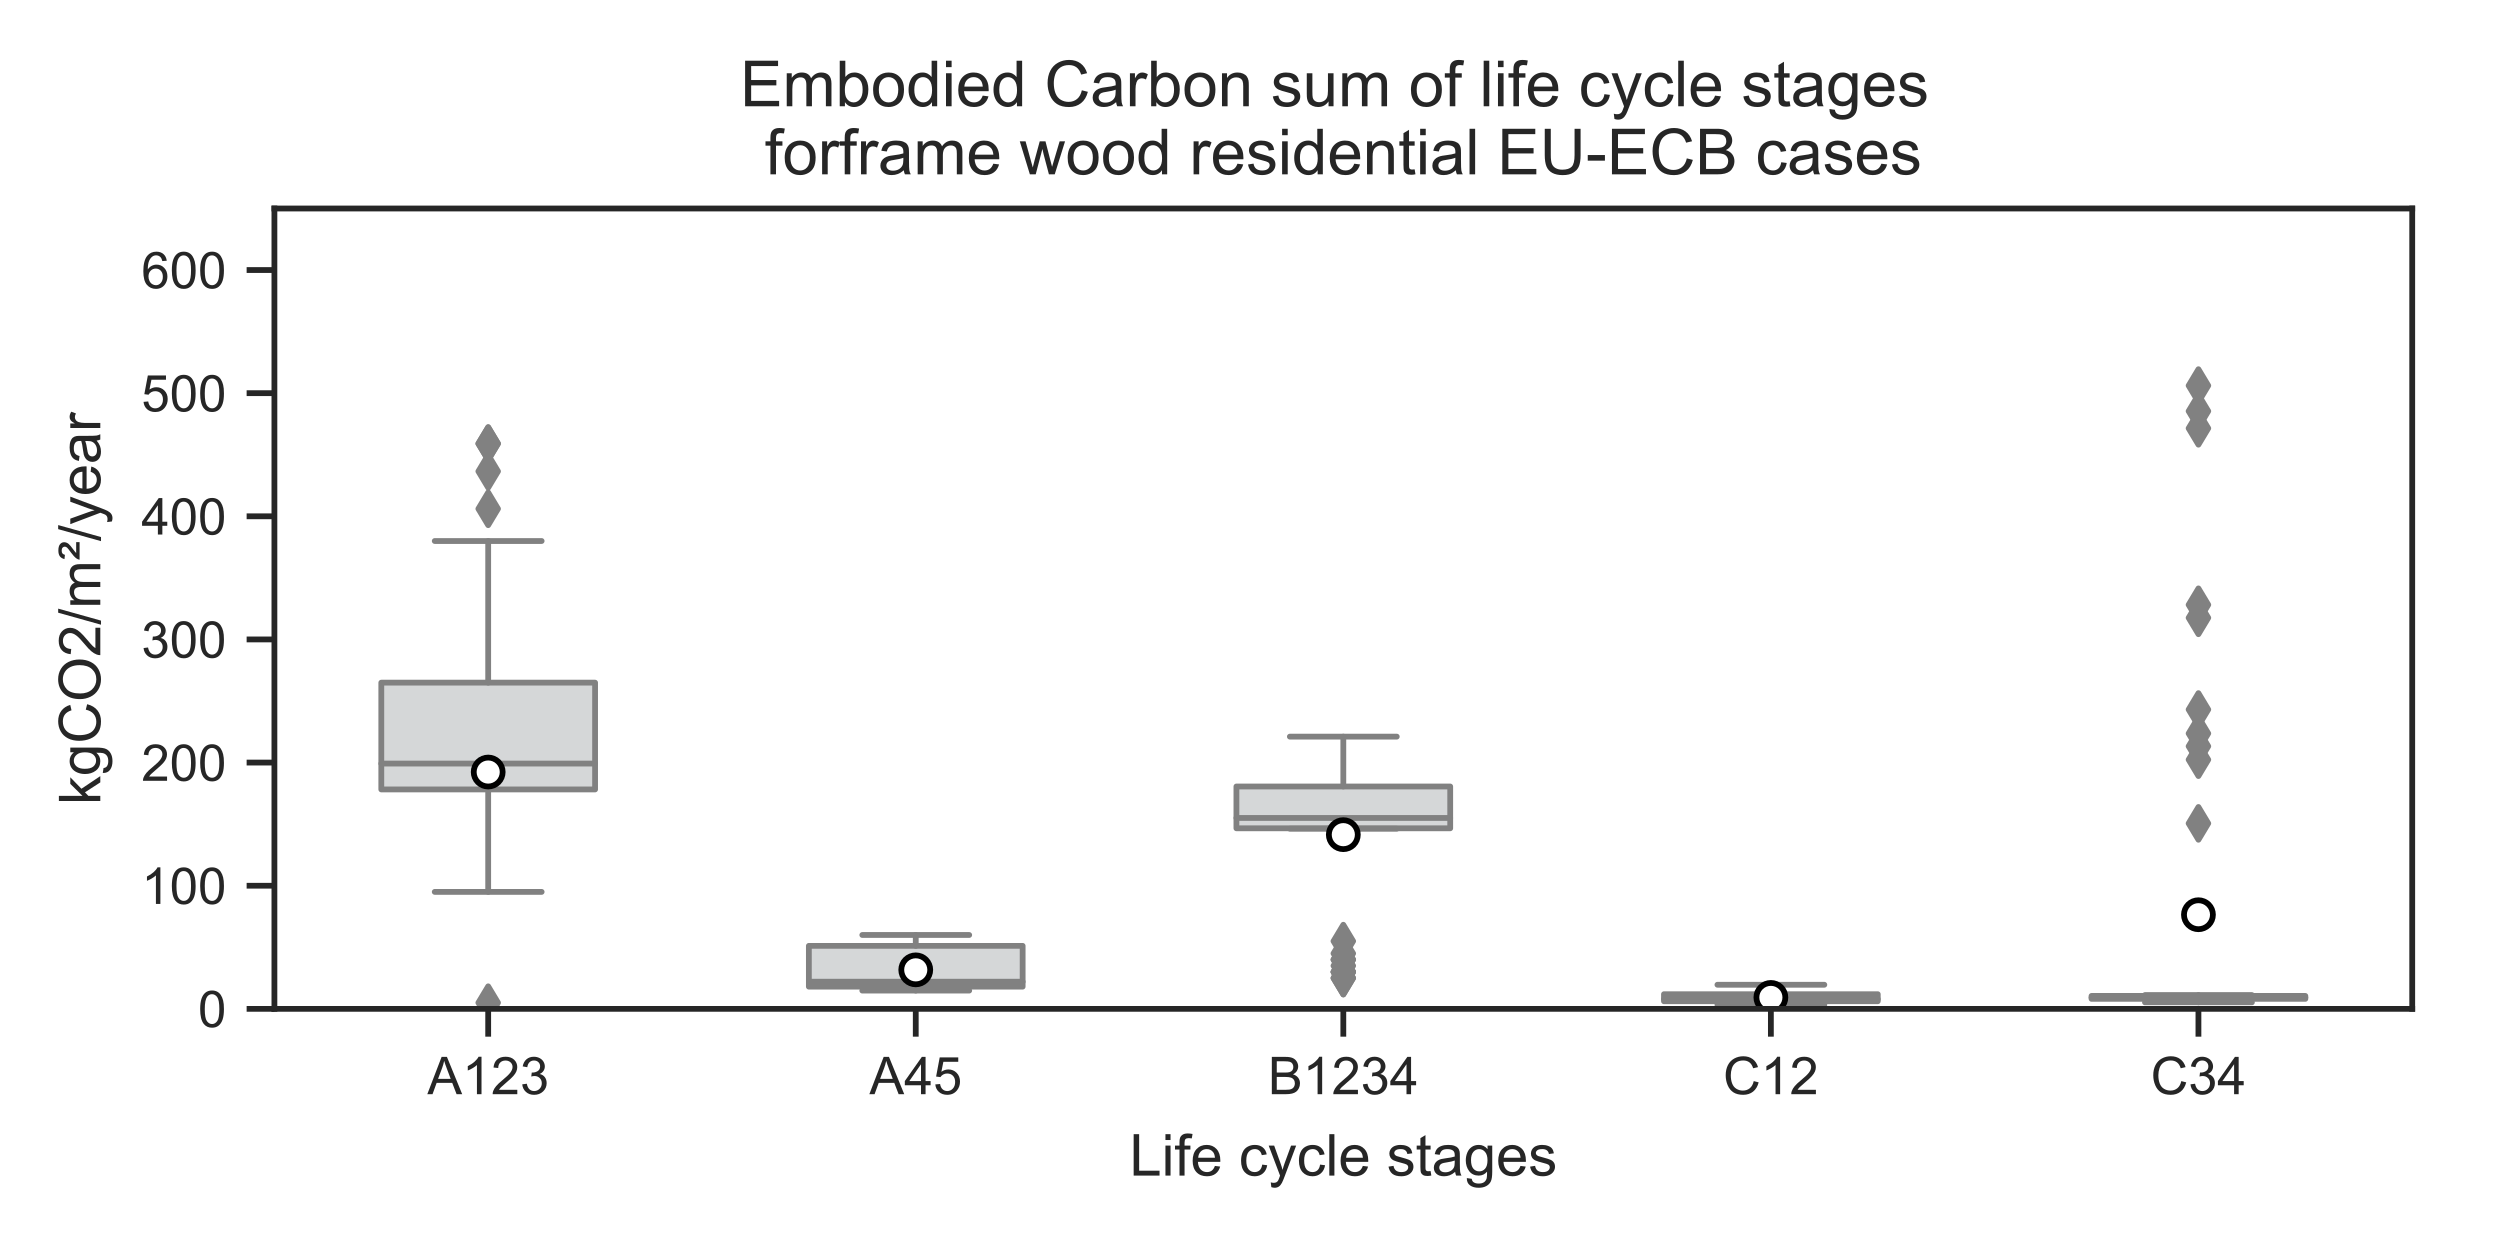<?xml version="1.0" encoding="utf-8" standalone="no"?>
<!DOCTYPE svg PUBLIC "-//W3C//DTD SVG 1.1//EN"
  "http://www.w3.org/Graphics/SVG/1.1/DTD/svg11.dtd">
<!-- Created with matplotlib (http://matplotlib.org/) -->
<svg height="216pt" version="1.1" viewBox="0 0 432 216" width="432pt" xmlns="http://www.w3.org/2000/svg" xmlns:xlink="http://www.w3.org/1999/xlink">
 <defs>
  <style type="text/css">
*{stroke-linecap:butt;stroke-linejoin:round;}
  </style>
 </defs>
 <g id="figure_1">
  <g id="patch_1">
   <path d="M 0 216 
L 432 216 
L 432 0 
L 0 0 
z
" style="fill:#ffffff;"/>
  </g>
  <g id="axes_1">
   <g id="patch_2">
    <path d="M 47.418 174.332 
L 416.832 174.332 
L 416.832 36.024 
L 47.418 36.024 
z
" style="fill:#ffffff;"/>
   </g>
   <g id="matplotlib.axis_1">
    <g id="xtick_1">
     <g id="line2d_1">
      <defs>
       <path d="M 0 0 
L 0 4.8 
" id="m446ff12212" style="stroke:#262626;"/>
      </defs>
      <g>
       <use style="fill:#262626;stroke:#262626;" x="84.359" xlink:href="#m446ff12212" y="174.332"/>
      </g>
     </g>
     <g id="text_1">
      <!-- A123 -->
      <defs>
       <path d="M -0.141 0 
L 27.344 71.578 
L 37.547 71.578 
L 66.844 0 
L 56.062 0 
L 47.703 21.688 
L 17.781 21.688 
L 9.906 0 
z
M 20.516 29.391 
L 44.781 29.391 
L 37.312 49.219 
Q 33.891 58.25 32.234 64.062 
Q 30.859 57.172 28.375 50.391 
z
" id="ArialMT-41"/>
       <path d="M 37.25 0 
L 28.469 0 
L 28.469 56 
Q 25.297 52.984 20.141 49.953 
Q 14.984 46.922 10.891 45.406 
L 10.891 53.906 
Q 18.266 57.375 23.781 62.297 
Q 29.297 67.234 31.594 71.875 
L 37.25 71.875 
z
" id="ArialMT-31"/>
       <path d="M 50.344 8.453 
L 50.344 0 
L 3.031 0 
Q 2.938 3.172 4.047 6.109 
Q 5.859 10.938 9.828 15.625 
Q 13.812 20.312 21.344 26.469 
Q 33.016 36.031 37.109 41.625 
Q 41.219 47.219 41.219 52.203 
Q 41.219 57.422 37.469 61 
Q 33.734 64.594 27.734 64.594 
Q 21.391 64.594 17.578 60.781 
Q 13.766 56.984 13.719 50.25 
L 4.688 51.172 
Q 5.609 61.281 11.656 66.578 
Q 17.719 71.875 27.938 71.875 
Q 38.234 71.875 44.234 66.156 
Q 50.25 60.453 50.25 52 
Q 50.25 47.703 48.484 43.547 
Q 46.734 39.406 42.656 34.812 
Q 38.578 30.219 29.109 22.219 
Q 21.188 15.578 18.938 13.203 
Q 16.703 10.844 15.234 8.453 
z
" id="ArialMT-32"/>
       <path d="M 4.203 18.891 
L 12.984 20.062 
Q 14.5 12.594 18.141 9.297 
Q 21.781 6 27 6 
Q 33.203 6 37.469 10.297 
Q 41.75 14.594 41.75 20.953 
Q 41.75 27 37.797 30.922 
Q 33.844 34.859 27.734 34.859 
Q 25.25 34.859 21.531 33.891 
L 22.516 41.609 
Q 23.391 41.5 23.922 41.5 
Q 29.547 41.5 34.031 44.422 
Q 38.531 47.359 38.531 53.469 
Q 38.531 58.297 35.25 61.469 
Q 31.984 64.656 26.812 64.656 
Q 21.688 64.656 18.266 61.422 
Q 14.844 58.203 13.875 51.766 
L 5.078 53.328 
Q 6.688 62.156 12.391 67.016 
Q 18.109 71.875 26.609 71.875 
Q 32.469 71.875 37.391 69.359 
Q 42.328 66.844 44.938 62.5 
Q 47.562 58.156 47.562 53.266 
Q 47.562 48.641 45.062 44.828 
Q 42.578 41.016 37.703 38.766 
Q 44.047 37.312 47.562 32.688 
Q 51.078 28.078 51.078 21.141 
Q 51.078 11.766 44.234 5.25 
Q 37.406 -1.266 26.953 -1.266 
Q 17.531 -1.266 11.297 4.344 
Q 5.078 9.969 4.203 18.891 
z
" id="ArialMT-33"/>
      </defs>
      <g style="fill:#262626;" transform="translate(73.85 189.074)scale(0.09 -0.09)">
       <use xlink:href="#ArialMT-41"/>
       <use x="66.699" xlink:href="#ArialMT-31"/>
       <use x="122.314" xlink:href="#ArialMT-32"/>
       <use x="177.93" xlink:href="#ArialMT-33"/>
      </g>
     </g>
    </g>
    <g id="xtick_2">
     <g id="line2d_2">
      <g>
       <use style="fill:#262626;stroke:#262626;" x="158.242" xlink:href="#m446ff12212" y="174.332"/>
      </g>
     </g>
     <g id="text_2">
      <!-- A45 -->
      <defs>
       <path d="M 32.328 0 
L 32.328 17.141 
L 1.266 17.141 
L 1.266 25.203 
L 33.938 71.578 
L 41.109 71.578 
L 41.109 25.203 
L 50.781 25.203 
L 50.781 17.141 
L 41.109 17.141 
L 41.109 0 
z
M 32.328 25.203 
L 32.328 57.469 
L 9.906 25.203 
z
" id="ArialMT-34"/>
       <path d="M 4.156 18.75 
L 13.375 19.531 
Q 14.406 12.797 18.141 9.391 
Q 21.875 6 27.156 6 
Q 33.5 6 37.891 10.781 
Q 42.281 15.578 42.281 23.484 
Q 42.281 31 38.062 35.344 
Q 33.844 39.703 27 39.703 
Q 22.75 39.703 19.328 37.766 
Q 15.922 35.844 13.969 32.766 
L 5.719 33.844 
L 12.641 70.609 
L 48.25 70.609 
L 48.25 62.203 
L 19.672 62.203 
L 15.828 42.969 
Q 22.266 47.469 29.344 47.469 
Q 38.719 47.469 45.156 40.969 
Q 51.609 34.469 51.609 24.266 
Q 51.609 14.547 45.953 7.469 
Q 39.062 -1.219 27.156 -1.219 
Q 17.391 -1.219 11.203 4.25 
Q 5.031 9.719 4.156 18.75 
z
" id="ArialMT-35"/>
      </defs>
      <g style="fill:#262626;" transform="translate(150.236 189.074)scale(0.09 -0.09)">
       <use xlink:href="#ArialMT-41"/>
       <use x="66.699" xlink:href="#ArialMT-34"/>
       <use x="122.314" xlink:href="#ArialMT-35"/>
      </g>
     </g>
    </g>
    <g id="xtick_3">
     <g id="line2d_3">
      <g>
       <use style="fill:#262626;stroke:#262626;" x="232.125" xlink:href="#m446ff12212" y="174.332"/>
      </g>
     </g>
     <g id="text_3">
      <!-- B1234 -->
      <defs>
       <path d="M 7.328 0 
L 7.328 71.578 
L 34.188 71.578 
Q 42.391 71.578 47.344 69.406 
Q 52.297 67.234 55.094 62.719 
Q 57.906 58.203 57.906 53.266 
Q 57.906 48.688 55.422 44.625 
Q 52.938 40.578 47.906 38.094 
Q 54.391 36.188 57.875 31.594 
Q 61.375 27 61.375 20.75 
Q 61.375 15.719 59.25 11.391 
Q 57.125 7.078 54 4.734 
Q 50.875 2.391 46.156 1.188 
Q 41.453 0 34.625 0 
z
M 16.797 41.5 
L 32.281 41.5 
Q 38.578 41.5 41.312 42.328 
Q 44.922 43.406 46.75 45.891 
Q 48.578 48.391 48.578 52.156 
Q 48.578 55.719 46.875 58.422 
Q 45.172 61.141 41.984 62.141 
Q 38.812 63.141 31.109 63.141 
L 16.797 63.141 
z
M 16.797 8.453 
L 34.625 8.453 
Q 39.203 8.453 41.062 8.797 
Q 44.344 9.375 46.531 10.734 
Q 48.734 12.109 50.141 14.719 
Q 51.562 17.328 51.562 20.75 
Q 51.562 24.75 49.516 27.703 
Q 47.469 30.672 43.828 31.859 
Q 40.188 33.062 33.344 33.062 
L 16.797 33.062 
z
" id="ArialMT-42"/>
      </defs>
      <g style="fill:#262626;" transform="translate(219.114 189.074)scale(0.09 -0.09)">
       <use xlink:href="#ArialMT-42"/>
       <use x="66.699" xlink:href="#ArialMT-31"/>
       <use x="122.314" xlink:href="#ArialMT-32"/>
       <use x="177.93" xlink:href="#ArialMT-33"/>
       <use x="233.545" xlink:href="#ArialMT-34"/>
      </g>
     </g>
    </g>
    <g id="xtick_4">
     <g id="line2d_4">
      <g>
       <use style="fill:#262626;stroke:#262626;" x="306.008" xlink:href="#m446ff12212" y="174.332"/>
      </g>
     </g>
     <g id="text_4">
      <!-- C12 -->
      <defs>
       <path d="M 58.797 25.094 
L 68.266 22.703 
Q 65.281 11.031 57.547 4.906 
Q 49.812 -1.219 38.625 -1.219 
Q 27.047 -1.219 19.797 3.484 
Q 12.547 8.203 8.766 17.141 
Q 4.984 26.078 4.984 36.328 
Q 4.984 47.516 9.25 55.828 
Q 13.531 64.156 21.406 68.469 
Q 29.297 72.797 38.766 72.797 
Q 49.516 72.797 56.828 67.328 
Q 64.156 61.859 67.047 51.953 
L 57.719 49.75 
Q 55.219 57.562 50.484 61.125 
Q 45.75 64.703 38.578 64.703 
Q 30.328 64.703 24.781 60.734 
Q 19.234 56.781 16.984 50.109 
Q 14.75 43.453 14.75 36.375 
Q 14.75 27.25 17.406 20.438 
Q 20.062 13.625 25.672 10.25 
Q 31.297 6.891 37.844 6.891 
Q 45.797 6.891 51.312 11.469 
Q 56.844 16.062 58.797 25.094 
z
" id="ArialMT-43"/>
      </defs>
      <g style="fill:#262626;" transform="translate(297.753 189.074)scale(0.09 -0.09)">
       <use xlink:href="#ArialMT-43"/>
       <use x="72.217" xlink:href="#ArialMT-31"/>
       <use x="127.832" xlink:href="#ArialMT-32"/>
      </g>
     </g>
    </g>
    <g id="xtick_5">
     <g id="line2d_5">
      <g>
       <use style="fill:#262626;stroke:#262626;" x="379.891" xlink:href="#m446ff12212" y="174.332"/>
      </g>
     </g>
     <g id="text_5">
      <!-- C34 -->
      <g style="fill:#262626;" transform="translate(371.636 189.074)scale(0.09 -0.09)">
       <use xlink:href="#ArialMT-43"/>
       <use x="72.217" xlink:href="#ArialMT-33"/>
       <use x="127.832" xlink:href="#ArialMT-34"/>
      </g>
     </g>
    </g>
    <g id="text_6">
     <!-- Life cycle stages -->
     <defs>
      <path d="M 7.328 0 
L 7.328 71.578 
L 16.797 71.578 
L 16.797 8.453 
L 52.047 8.453 
L 52.047 0 
z
" id="ArialMT-4c"/>
      <path d="M 6.641 61.469 
L 6.641 71.578 
L 15.438 71.578 
L 15.438 61.469 
z
M 6.641 0 
L 6.641 51.859 
L 15.438 51.859 
L 15.438 0 
z
" id="ArialMT-69"/>
      <path d="M 8.688 0 
L 8.688 45.016 
L 0.922 45.016 
L 0.922 51.859 
L 8.688 51.859 
L 8.688 57.375 
Q 8.688 62.594 9.625 65.141 
Q 10.891 68.562 14.078 70.672 
Q 17.281 72.797 23.047 72.797 
Q 26.766 72.797 31.25 71.922 
L 29.938 64.266 
Q 27.203 64.75 24.75 64.75 
Q 20.75 64.75 19.094 63.031 
Q 17.438 61.328 17.438 56.641 
L 17.438 51.859 
L 27.547 51.859 
L 27.547 45.016 
L 17.438 45.016 
L 17.438 0 
z
" id="ArialMT-66"/>
      <path d="M 42.094 16.703 
L 51.172 15.578 
Q 49.031 7.625 43.219 3.219 
Q 37.406 -1.172 28.375 -1.172 
Q 17 -1.172 10.328 5.828 
Q 3.656 12.844 3.656 25.484 
Q 3.656 38.578 10.391 45.797 
Q 17.141 53.031 27.875 53.031 
Q 38.281 53.031 44.875 45.953 
Q 51.469 38.875 51.469 26.031 
Q 51.469 25.25 51.422 23.688 
L 12.75 23.688 
Q 13.234 15.141 17.578 10.594 
Q 21.922 6.062 28.422 6.062 
Q 33.25 6.062 36.672 8.594 
Q 40.094 11.141 42.094 16.703 
z
M 13.234 30.906 
L 42.188 30.906 
Q 41.609 37.453 38.875 40.719 
Q 34.672 45.797 27.984 45.797 
Q 21.922 45.797 17.797 41.75 
Q 13.672 37.703 13.234 30.906 
z
" id="ArialMT-65"/>
      <path id="ArialMT-20"/>
      <path d="M 40.438 19 
L 49.078 17.875 
Q 47.656 8.938 41.812 3.875 
Q 35.984 -1.172 27.484 -1.172 
Q 16.844 -1.172 10.375 5.781 
Q 3.906 12.75 3.906 25.734 
Q 3.906 34.125 6.688 40.422 
Q 9.469 46.734 15.156 49.875 
Q 20.844 53.031 27.547 53.031 
Q 35.984 53.031 41.359 48.75 
Q 46.734 44.484 48.25 36.625 
L 39.703 35.297 
Q 38.484 40.531 35.375 43.156 
Q 32.281 45.797 27.875 45.797 
Q 21.234 45.797 17.078 41.031 
Q 12.938 36.281 12.938 25.984 
Q 12.938 15.531 16.938 10.797 
Q 20.953 6.062 27.391 6.062 
Q 32.562 6.062 36.031 9.234 
Q 39.5 12.406 40.438 19 
z
" id="ArialMT-63"/>
      <path d="M 6.203 -19.969 
L 5.219 -11.719 
Q 8.109 -12.5 10.25 -12.5 
Q 13.188 -12.5 14.938 -11.516 
Q 16.703 -10.547 17.828 -8.797 
Q 18.656 -7.469 20.516 -2.25 
Q 20.75 -1.516 21.297 -0.094 
L 1.609 51.859 
L 11.078 51.859 
L 21.875 21.828 
Q 23.969 16.109 25.641 9.812 
Q 27.156 15.875 29.25 21.625 
L 40.328 51.859 
L 49.125 51.859 
L 29.391 -0.875 
Q 26.219 -9.422 24.469 -12.641 
Q 22.125 -17 19.094 -19.016 
Q 16.062 -21.047 11.859 -21.047 
Q 9.328 -21.047 6.203 -19.969 
z
" id="ArialMT-79"/>
      <path d="M 6.391 0 
L 6.391 71.578 
L 15.188 71.578 
L 15.188 0 
z
" id="ArialMT-6c"/>
      <path d="M 3.078 15.484 
L 11.766 16.844 
Q 12.5 11.625 15.844 8.844 
Q 19.188 6.062 25.203 6.062 
Q 31.25 6.062 34.172 8.516 
Q 37.109 10.984 37.109 14.312 
Q 37.109 17.281 34.516 19 
Q 32.719 20.172 25.531 21.969 
Q 15.875 24.422 12.141 26.203 
Q 8.406 27.984 6.469 31.125 
Q 4.547 34.281 4.547 38.094 
Q 4.547 41.547 6.125 44.5 
Q 7.719 47.469 10.453 49.422 
Q 12.5 50.922 16.031 51.969 
Q 19.578 53.031 23.641 53.031 
Q 29.734 53.031 34.344 51.266 
Q 38.969 49.516 41.156 46.5 
Q 43.359 43.5 44.188 38.484 
L 35.594 37.312 
Q 35.016 41.312 32.203 43.547 
Q 29.391 45.797 24.266 45.797 
Q 18.219 45.797 15.625 43.797 
Q 13.031 41.797 13.031 39.109 
Q 13.031 37.406 14.109 36.031 
Q 15.188 34.625 17.484 33.688 
Q 18.797 33.203 25.25 31.453 
Q 34.578 28.953 38.25 27.359 
Q 41.938 25.781 44.031 22.75 
Q 46.141 19.734 46.141 15.234 
Q 46.141 10.844 43.578 6.953 
Q 41.016 3.078 36.172 0.953 
Q 31.344 -1.172 25.25 -1.172 
Q 15.141 -1.172 9.844 3.031 
Q 4.547 7.234 3.078 15.484 
z
" id="ArialMT-73"/>
      <path d="M 25.781 7.859 
L 27.047 0.094 
Q 23.344 -0.688 20.406 -0.688 
Q 15.625 -0.688 12.984 0.828 
Q 10.359 2.344 9.281 4.812 
Q 8.203 7.281 8.203 15.188 
L 8.203 45.016 
L 1.766 45.016 
L 1.766 51.859 
L 8.203 51.859 
L 8.203 64.703 
L 16.938 69.969 
L 16.938 51.859 
L 25.781 51.859 
L 25.781 45.016 
L 16.938 45.016 
L 16.938 14.703 
Q 16.938 10.938 17.406 9.859 
Q 17.875 8.797 18.922 8.156 
Q 19.969 7.516 21.922 7.516 
Q 23.391 7.516 25.781 7.859 
z
" id="ArialMT-74"/>
      <path d="M 40.438 6.391 
Q 35.547 2.25 31.031 0.531 
Q 26.516 -1.172 21.344 -1.172 
Q 12.797 -1.172 8.203 3 
Q 3.609 7.172 3.609 13.672 
Q 3.609 17.484 5.344 20.625 
Q 7.078 23.781 9.891 25.688 
Q 12.703 27.594 16.219 28.562 
Q 18.797 29.25 24.031 29.891 
Q 34.672 31.156 39.703 32.906 
Q 39.75 34.719 39.75 35.203 
Q 39.75 40.578 37.25 42.781 
Q 33.891 45.75 27.25 45.75 
Q 21.047 45.75 18.094 43.578 
Q 15.141 41.406 13.719 35.891 
L 5.125 37.062 
Q 6.297 42.578 8.984 45.969 
Q 11.672 49.359 16.75 51.188 
Q 21.828 53.031 28.516 53.031 
Q 35.156 53.031 39.297 51.469 
Q 43.453 49.906 45.406 47.531 
Q 47.359 45.172 48.141 41.547 
Q 48.578 39.312 48.578 33.453 
L 48.578 21.734 
Q 48.578 9.469 49.141 6.219 
Q 49.703 2.984 51.375 0 
L 42.188 0 
Q 40.828 2.734 40.438 6.391 
z
M 39.703 26.031 
Q 34.906 24.078 25.344 22.703 
Q 19.922 21.922 17.672 20.938 
Q 15.438 19.969 14.203 18.094 
Q 12.984 16.219 12.984 13.922 
Q 12.984 10.406 15.641 8.062 
Q 18.312 5.719 23.438 5.719 
Q 28.516 5.719 32.469 7.938 
Q 36.422 10.156 38.281 14.016 
Q 39.703 17 39.703 22.797 
z
" id="ArialMT-61"/>
      <path d="M 4.984 -4.297 
L 13.531 -5.562 
Q 14.062 -9.516 16.5 -11.328 
Q 19.781 -13.766 25.438 -13.766 
Q 31.547 -13.766 34.859 -11.328 
Q 38.188 -8.891 39.359 -4.5 
Q 40.047 -1.812 39.984 6.781 
Q 34.234 0 25.641 0 
Q 14.938 0 9.078 7.719 
Q 3.219 15.438 3.219 26.219 
Q 3.219 33.641 5.906 39.906 
Q 8.594 46.188 13.688 49.609 
Q 18.797 53.031 25.688 53.031 
Q 34.859 53.031 40.828 45.609 
L 40.828 51.859 
L 48.922 51.859 
L 48.922 7.031 
Q 48.922 -5.078 46.453 -10.125 
Q 44 -15.188 38.641 -18.109 
Q 33.297 -21.047 25.484 -21.047 
Q 16.219 -21.047 10.5 -16.875 
Q 4.781 -12.703 4.984 -4.297 
z
M 12.25 26.859 
Q 12.25 16.656 16.297 11.969 
Q 20.359 7.281 26.469 7.281 
Q 32.516 7.281 36.609 11.938 
Q 40.719 16.609 40.719 26.562 
Q 40.719 36.078 36.5 40.906 
Q 32.281 45.75 26.312 45.75 
Q 20.453 45.75 16.344 40.984 
Q 12.25 36.234 12.25 26.859 
z
" id="ArialMT-67"/>
     </defs>
     <g style="fill:#262626;" transform="translate(195.164 203.142)scale(0.1 -0.1)">
      <use xlink:href="#ArialMT-4c"/>
      <use x="55.615" xlink:href="#ArialMT-69"/>
      <use x="77.832" xlink:href="#ArialMT-66"/>
      <use x="105.615" xlink:href="#ArialMT-65"/>
      <use x="161.23" xlink:href="#ArialMT-20"/>
      <use x="189.014" xlink:href="#ArialMT-63"/>
      <use x="239.014" xlink:href="#ArialMT-79"/>
      <use x="289.014" xlink:href="#ArialMT-63"/>
      <use x="339.014" xlink:href="#ArialMT-6c"/>
      <use x="361.23" xlink:href="#ArialMT-65"/>
      <use x="416.846" xlink:href="#ArialMT-20"/>
      <use x="444.629" xlink:href="#ArialMT-73"/>
      <use x="494.629" xlink:href="#ArialMT-74"/>
      <use x="522.412" xlink:href="#ArialMT-61"/>
      <use x="578.027" xlink:href="#ArialMT-67"/>
      <use x="633.643" xlink:href="#ArialMT-65"/>
      <use x="689.258" xlink:href="#ArialMT-73"/>
     </g>
    </g>
   </g>
   <g id="matplotlib.axis_2">
    <g id="ytick_1">
     <g id="line2d_6">
      <defs>
       <path d="M 0 0 
L -4.8 0 
" id="m7724e2f5eb" style="stroke:#262626;"/>
      </defs>
      <g>
       <use style="fill:#262626;stroke:#262626;" x="47.418" xlink:href="#m7724e2f5eb" y="174.332"/>
      </g>
     </g>
     <g id="text_7">
      <!-- 0 -->
      <defs>
       <path d="M 4.156 35.297 
Q 4.156 48 6.766 55.734 
Q 9.375 63.484 14.516 67.672 
Q 19.672 71.875 27.484 71.875 
Q 33.25 71.875 37.594 69.547 
Q 41.938 67.234 44.766 62.859 
Q 47.609 58.5 49.219 52.219 
Q 50.828 45.953 50.828 35.297 
Q 50.828 22.703 48.234 14.969 
Q 45.656 7.234 40.5 3 
Q 35.359 -1.219 27.484 -1.219 
Q 17.141 -1.219 11.234 6.203 
Q 4.156 15.141 4.156 35.297 
z
M 13.188 35.297 
Q 13.188 17.672 17.312 11.828 
Q 21.438 6 27.484 6 
Q 33.547 6 37.672 11.859 
Q 41.797 17.719 41.797 35.297 
Q 41.797 52.984 37.672 58.781 
Q 33.547 64.594 27.391 64.594 
Q 21.344 64.594 17.719 59.469 
Q 13.188 52.938 13.188 35.297 
z
" id="ArialMT-30"/>
      </defs>
      <g style="fill:#262626;" transform="translate(34.224 177.481)scale(0.088 -0.088)">
       <use xlink:href="#ArialMT-30"/>
      </g>
     </g>
    </g>
    <g id="ytick_2">
     <g id="line2d_7">
      <g>
       <use style="fill:#262626;stroke:#262626;" x="47.418" xlink:href="#m7724e2f5eb" y="153.054"/>
      </g>
     </g>
     <g id="text_8">
      <!-- 100 -->
      <g style="fill:#262626;" transform="translate(24.437 156.203)scale(0.088 -0.088)">
       <use xlink:href="#ArialMT-31"/>
       <use x="55.615" xlink:href="#ArialMT-30"/>
       <use x="111.23" xlink:href="#ArialMT-30"/>
      </g>
     </g>
    </g>
    <g id="ytick_3">
     <g id="line2d_8">
      <g>
       <use style="fill:#262626;stroke:#262626;" x="47.418" xlink:href="#m7724e2f5eb" y="131.776"/>
      </g>
     </g>
     <g id="text_9">
      <!-- 200 -->
      <g style="fill:#262626;" transform="translate(24.437 134.925)scale(0.088 -0.088)">
       <use xlink:href="#ArialMT-32"/>
       <use x="55.615" xlink:href="#ArialMT-30"/>
       <use x="111.23" xlink:href="#ArialMT-30"/>
      </g>
     </g>
    </g>
    <g id="ytick_4">
     <g id="line2d_9">
      <g>
       <use style="fill:#262626;stroke:#262626;" x="47.418" xlink:href="#m7724e2f5eb" y="110.498"/>
      </g>
     </g>
     <g id="text_10">
      <!-- 300 -->
      <g style="fill:#262626;" transform="translate(24.437 113.647)scale(0.088 -0.088)">
       <use xlink:href="#ArialMT-33"/>
       <use x="55.615" xlink:href="#ArialMT-30"/>
       <use x="111.23" xlink:href="#ArialMT-30"/>
      </g>
     </g>
    </g>
    <g id="ytick_5">
     <g id="line2d_10">
      <g>
       <use style="fill:#262626;stroke:#262626;" x="47.418" xlink:href="#m7724e2f5eb" y="89.22"/>
      </g>
     </g>
     <g id="text_11">
      <!-- 400 -->
      <g style="fill:#262626;" transform="translate(24.437 92.369)scale(0.088 -0.088)">
       <use xlink:href="#ArialMT-34"/>
       <use x="55.615" xlink:href="#ArialMT-30"/>
       <use x="111.23" xlink:href="#ArialMT-30"/>
      </g>
     </g>
    </g>
    <g id="ytick_6">
     <g id="line2d_11">
      <g>
       <use style="fill:#262626;stroke:#262626;" x="47.418" xlink:href="#m7724e2f5eb" y="67.941"/>
      </g>
     </g>
     <g id="text_12">
      <!-- 500 -->
      <g style="fill:#262626;" transform="translate(24.437 71.091)scale(0.088 -0.088)">
       <use xlink:href="#ArialMT-35"/>
       <use x="55.615" xlink:href="#ArialMT-30"/>
       <use x="111.23" xlink:href="#ArialMT-30"/>
      </g>
     </g>
    </g>
    <g id="ytick_7">
     <g id="line2d_12">
      <g>
       <use style="fill:#262626;stroke:#262626;" x="47.418" xlink:href="#m7724e2f5eb" y="46.663"/>
      </g>
     </g>
     <g id="text_13">
      <!-- 600 -->
      <defs>
       <path d="M 49.75 54.047 
L 41.016 53.375 
Q 39.844 58.547 37.703 60.891 
Q 34.125 64.656 28.906 64.656 
Q 24.703 64.656 21.531 62.312 
Q 17.391 59.281 14.984 53.469 
Q 12.594 47.656 12.5 36.922 
Q 15.672 41.75 20.266 44.094 
Q 24.859 46.438 29.891 46.438 
Q 38.672 46.438 44.844 39.969 
Q 51.031 33.5 51.031 23.25 
Q 51.031 16.5 48.125 10.719 
Q 45.219 4.938 40.141 1.859 
Q 35.062 -1.219 28.609 -1.219 
Q 17.625 -1.219 10.688 6.859 
Q 3.766 14.938 3.766 33.5 
Q 3.766 54.25 11.422 63.672 
Q 18.109 71.875 29.438 71.875 
Q 37.891 71.875 43.281 67.141 
Q 48.688 62.406 49.75 54.047 
z
M 13.875 23.188 
Q 13.875 18.656 15.797 14.5 
Q 17.719 10.359 21.188 8.172 
Q 24.656 6 28.469 6 
Q 34.031 6 38.031 10.484 
Q 42.047 14.984 42.047 22.703 
Q 42.047 30.125 38.078 34.391 
Q 34.125 38.672 28.125 38.672 
Q 22.172 38.672 18.016 34.391 
Q 13.875 30.125 13.875 23.188 
z
" id="ArialMT-36"/>
      </defs>
      <g style="fill:#262626;" transform="translate(24.437 49.813)scale(0.088 -0.088)">
       <use xlink:href="#ArialMT-36"/>
       <use x="55.615" xlink:href="#ArialMT-30"/>
       <use x="111.23" xlink:href="#ArialMT-30"/>
      </g>
     </g>
    </g>
    <g id="text_14">
     <!-- kgCO2/m²/year -->
     <defs>
      <path d="M 6.641 0 
L 6.641 71.578 
L 15.438 71.578 
L 15.438 30.766 
L 36.234 51.859 
L 47.609 51.859 
L 27.781 32.625 
L 49.609 0 
L 38.766 0 
L 21.625 26.516 
L 15.438 20.562 
L 15.438 0 
z
" id="ArialMT-6b"/>
      <path d="M 4.828 34.859 
Q 4.828 52.688 14.391 62.766 
Q 23.969 72.859 39.109 72.859 
Q 49.031 72.859 56.984 68.109 
Q 64.938 63.375 69.109 54.906 
Q 73.297 46.438 73.297 35.688 
Q 73.297 24.812 68.891 16.219 
Q 64.5 7.625 56.438 3.203 
Q 48.391 -1.219 39.062 -1.219 
Q 28.953 -1.219 20.984 3.656 
Q 13.031 8.547 8.922 16.984 
Q 4.828 25.438 4.828 34.859 
z
M 14.594 34.719 
Q 14.594 21.781 21.547 14.328 
Q 28.516 6.891 39.016 6.891 
Q 49.703 6.891 56.609 14.406 
Q 63.531 21.922 63.531 35.75 
Q 63.531 44.484 60.578 51 
Q 57.625 57.516 51.922 61.109 
Q 46.234 64.703 39.156 64.703 
Q 29.109 64.703 21.844 57.781 
Q 14.594 50.875 14.594 34.719 
z
" id="ArialMT-4f"/>
      <path d="M 0 -1.219 
L 20.75 72.797 
L 27.781 72.797 
L 7.078 -1.219 
z
" id="ArialMT-2f"/>
      <path d="M 6.594 0 
L 6.594 51.859 
L 14.453 51.859 
L 14.453 44.578 
Q 16.891 48.391 20.938 50.703 
Q 25 53.031 30.172 53.031 
Q 35.938 53.031 39.625 50.641 
Q 43.312 48.25 44.828 43.953 
Q 50.984 53.031 60.844 53.031 
Q 68.562 53.031 72.703 48.75 
Q 76.859 44.484 76.859 35.594 
L 76.859 0 
L 68.109 0 
L 68.109 32.672 
Q 68.109 37.938 67.25 40.25 
Q 66.406 42.578 64.156 43.984 
Q 61.922 45.406 58.891 45.406 
Q 53.422 45.406 49.797 41.766 
Q 46.188 38.141 46.188 30.125 
L 46.188 0 
L 37.406 0 
L 37.406 33.688 
Q 37.406 39.547 35.25 42.469 
Q 33.109 45.406 28.219 45.406 
Q 24.516 45.406 21.359 43.453 
Q 18.219 41.5 16.797 37.734 
Q 15.375 33.984 15.375 26.906 
L 15.375 0 
z
" id="ArialMT-6d"/>
      <path d="M 1.219 35.797 
Q 1.516 38.578 3.516 41.359 
Q 6.594 45.562 13.625 50.656 
Q 20.656 55.766 21.969 57.234 
Q 23.781 59.234 23.781 61.328 
Q 23.781 63.672 22.062 65.188 
Q 20.359 66.703 17.047 66.703 
Q 13.812 66.703 12.219 65.547 
Q 10.641 64.406 9.625 61.141 
L 2.25 61.922 
Q 3.656 67.328 7.141 69.891 
Q 10.641 72.469 17.188 72.469 
Q 24.562 72.469 28 69.578 
Q 31.453 66.703 31.453 62.547 
Q 31.453 58.453 28.562 54.781 
Q 26.375 52.047 18.562 46.438 
Q 14.5 43.453 12.797 41.703 
L 31.641 41.703 
L 31.641 35.797 
z
" id="ArialMT-b2"/>
      <path d="M 6.5 0 
L 6.5 51.859 
L 14.406 51.859 
L 14.406 44 
Q 17.438 49.516 20 51.266 
Q 22.562 53.031 25.641 53.031 
Q 30.078 53.031 34.672 50.203 
L 31.641 42.047 
Q 28.422 43.953 25.203 43.953 
Q 22.312 43.953 20.016 42.219 
Q 17.719 40.484 16.75 37.406 
Q 15.281 32.719 15.281 27.156 
L 15.281 0 
z
" id="ArialMT-72"/>
     </defs>
     <g style="fill:#262626;" transform="translate(17.332 139.073)rotate(-90)scale(0.1 -0.1)">
      <use xlink:href="#ArialMT-6b"/>
      <use x="50" xlink:href="#ArialMT-67"/>
      <use x="105.615" xlink:href="#ArialMT-43"/>
      <use x="177.832" xlink:href="#ArialMT-4f"/>
      <use x="255.615" xlink:href="#ArialMT-32"/>
      <use x="311.23" xlink:href="#ArialMT-2f"/>
      <use x="339.014" xlink:href="#ArialMT-6d"/>
      <use x="422.314" xlink:href="#ArialMT-b2"/>
      <use x="455.615" xlink:href="#ArialMT-2f"/>
      <use x="483.398" xlink:href="#ArialMT-79"/>
      <use x="533.398" xlink:href="#ArialMT-65"/>
      <use x="589.014" xlink:href="#ArialMT-61"/>
      <use x="644.629" xlink:href="#ArialMT-72"/>
     </g>
    </g>
   </g>
   <g id="patch_3">
    <path clip-path="url(#pf31a77236f)" d="M 65.889 136.414 
L 102.83 136.414 
L 102.83 117.964 
L 65.889 117.964 
L 65.889 136.414 
z
" style="fill:#d5d7d8;stroke:#818181;stroke-linejoin:miter;"/>
   </g>
   <g id="patch_4">
    <path clip-path="url(#pf31a77236f)" d="M 139.772 170.492 
L 176.713 170.492 
L 176.713 163.446 
L 139.772 163.446 
L 139.772 170.492 
z
" style="fill:#d5d7d8;stroke:#818181;stroke-linejoin:miter;"/>
   </g>
   <g id="patch_5">
    <path clip-path="url(#pf31a77236f)" d="M 213.654 143.13 
L 250.596 143.13 
L 250.596 135.905 
L 213.654 135.905 
L 213.654 143.13 
z
" style="fill:#d5d7d8;stroke:#818181;stroke-linejoin:miter;"/>
   </g>
   <g id="patch_6">
    <path clip-path="url(#pf31a77236f)" d="M 287.537 173.016 
L 324.478 173.016 
L 324.478 171.799 
L 287.537 171.799 
L 287.537 173.016 
z
" style="fill:#d5d7d8;stroke:#818181;stroke-linejoin:miter;"/>
   </g>
   <g id="patch_7">
    <path clip-path="url(#pf31a77236f)" d="M 361.42 172.603 
L 398.361 172.603 
L 398.361 172.095 
L 361.42 172.095 
L 361.42 172.603 
z
" style="fill:#d5d7d8;stroke:#818181;stroke-linejoin:miter;"/>
   </g>
   <g id="line2d_13">
    <path clip-path="url(#pf31a77236f)" d="M 84.359 136.414 
L 84.359 154.118 
" style="fill:none;stroke:#818181;stroke-linecap:round;"/>
   </g>
   <g id="line2d_14">
    <path clip-path="url(#pf31a77236f)" d="M 84.359 117.964 
L 84.359 93.487 
" style="fill:none;stroke:#818181;stroke-linecap:round;"/>
   </g>
   <g id="line2d_15">
    <path clip-path="url(#pf31a77236f)" d="M 75.124 154.118 
L 93.595 154.118 
" style="fill:none;stroke:#818181;stroke-linecap:round;"/>
   </g>
   <g id="line2d_16">
    <path clip-path="url(#pf31a77236f)" d="M 75.124 93.487 
L 93.595 93.487 
" style="fill:none;stroke:#818181;stroke-linecap:round;"/>
   </g>
   <g id="line2d_17">
    <defs>
     <path d="M 0 2.828 
L 1.697 0 
L 0 -2.828 
L -1.697 0 
z
" id="mebb42e8488" style="stroke:#818181;stroke-linejoin:miter;"/>
    </defs>
    <g clip-path="url(#pf31a77236f)">
     <use style="fill:#818181;stroke:#818181;stroke-linejoin:miter;" x="84.359" xlink:href="#mebb42e8488" y="199.866"/>
     <use style="fill:#818181;stroke:#818181;stroke-linejoin:miter;" x="84.359" xlink:href="#mebb42e8488" y="206.249"/>
     <use style="fill:#818181;stroke:#818181;stroke-linejoin:miter;" x="84.359" xlink:href="#mebb42e8488" y="190.291"/>
     <use style="fill:#818181;stroke:#818181;stroke-linejoin:miter;" x="84.359" xlink:href="#mebb42e8488" y="173.268"/>
     <use style="fill:#818181;stroke:#818181;stroke-linejoin:miter;" x="84.359" xlink:href="#mebb42e8488" y="186.035"/>
     <use style="fill:#818181;stroke:#818181;stroke-linejoin:miter;" x="84.359" xlink:href="#mebb42e8488" y="228.591"/>
     <use style="fill:#818181;stroke:#818181;stroke-linejoin:miter;" x="84.359" xlink:href="#mebb42e8488" y="81.445"/>
     <use style="fill:#818181;stroke:#818181;stroke-linejoin:miter;" x="84.359" xlink:href="#mebb42e8488" y="87.918"/>
     <use style="fill:#818181;stroke:#818181;stroke-linejoin:miter;" x="84.359" xlink:href="#mebb42e8488" y="76.654"/>
     <use style="fill:#818181;stroke:#818181;stroke-linejoin:miter;" x="84.359" xlink:href="#mebb42e8488" y="76.654"/>
    </g>
   </g>
   <g id="line2d_18">
    <path clip-path="url(#pf31a77236f)" d="M 158.242 170.492 
L 158.242 171.174 
" style="fill:none;stroke:#818181;stroke-linecap:round;"/>
   </g>
   <g id="line2d_19">
    <path clip-path="url(#pf31a77236f)" d="M 158.242 163.446 
L 158.242 161.565 
" style="fill:none;stroke:#818181;stroke-linecap:round;"/>
   </g>
   <g id="line2d_20">
    <path clip-path="url(#pf31a77236f)" d="M 149.007 171.174 
L 167.478 171.174 
" style="fill:none;stroke:#818181;stroke-linecap:round;"/>
   </g>
   <g id="line2d_21">
    <path clip-path="url(#pf31a77236f)" d="M 149.007 161.565 
L 167.478 161.565 
" style="fill:none;stroke:#818181;stroke-linecap:round;"/>
   </g>
   <g id="line2d_22"/>
   <g id="line2d_23">
    <path clip-path="url(#pf31a77236f)" d="M 232.125 143.13 
L 232.125 143.202 
" style="fill:none;stroke:#818181;stroke-linecap:round;"/>
   </g>
   <g id="line2d_24">
    <path clip-path="url(#pf31a77236f)" d="M 232.125 135.905 
L 232.125 127.29 
" style="fill:none;stroke:#818181;stroke-linecap:round;"/>
   </g>
   <g id="line2d_25">
    <path clip-path="url(#pf31a77236f)" d="M 222.89 143.202 
L 241.36 143.202 
" style="fill:none;stroke:#818181;stroke-linecap:round;"/>
   </g>
   <g id="line2d_26">
    <path clip-path="url(#pf31a77236f)" d="M 222.89 127.29 
L 241.36 127.29 
" style="fill:none;stroke:#818181;stroke-linecap:round;"/>
   </g>
   <g id="line2d_27">
    <g clip-path="url(#pf31a77236f)">
     <use style="fill:#818181;stroke:#818181;stroke-linejoin:miter;" x="232.125" xlink:href="#mebb42e8488" y="166.885"/>
     <use style="fill:#818181;stroke:#818181;stroke-linejoin:miter;" x="232.125" xlink:href="#mebb42e8488" y="164.757"/>
     <use style="fill:#818181;stroke:#818181;stroke-linejoin:miter;" x="232.125" xlink:href="#mebb42e8488" y="165.821"/>
     <use style="fill:#818181;stroke:#818181;stroke-linejoin:miter;" x="232.125" xlink:href="#mebb42e8488" y="167.949"/>
     <use style="fill:#818181;stroke:#818181;stroke-linejoin:miter;" x="232.125" xlink:href="#mebb42e8488" y="165.821"/>
     <use style="fill:#818181;stroke:#818181;stroke-linejoin:miter;" x="232.125" xlink:href="#mebb42e8488" y="167.949"/>
     <use style="fill:#818181;stroke:#818181;stroke-linejoin:miter;" x="232.125" xlink:href="#mebb42e8488" y="162.629"/>
     <use style="fill:#818181;stroke:#818181;stroke-linejoin:miter;" x="232.125" xlink:href="#mebb42e8488" y="169.012"/>
     <use style="fill:#818181;stroke:#818181;stroke-linejoin:miter;" x="232.125" xlink:href="#mebb42e8488" y="167.949"/>
     <use style="fill:#818181;stroke:#818181;stroke-linejoin:miter;" x="232.125" xlink:href="#mebb42e8488" y="169.012"/>
    </g>
   </g>
   <g id="line2d_28">
    <path clip-path="url(#pf31a77236f)" d="M 306.008 173.016 
L 306.008 173.623 
" style="fill:none;stroke:#818181;stroke-linecap:round;"/>
   </g>
   <g id="line2d_29">
    <path clip-path="url(#pf31a77236f)" d="M 306.008 171.799 
L 306.008 170.164 
" style="fill:none;stroke:#818181;stroke-linecap:round;"/>
   </g>
   <g id="line2d_30">
    <path clip-path="url(#pf31a77236f)" d="M 296.772 173.623 
L 315.243 173.623 
" style="fill:none;stroke:#818181;stroke-linecap:round;"/>
   </g>
   <g id="line2d_31">
    <path clip-path="url(#pf31a77236f)" d="M 296.772 170.164 
L 315.243 170.164 
" style="fill:none;stroke:#818181;stroke-linecap:round;"/>
   </g>
   <g id="line2d_32"/>
   <g id="line2d_33">
    <path clip-path="url(#pf31a77236f)" d="M 379.891 172.603 
L 379.891 173.203 
" style="fill:none;stroke:#818181;stroke-linecap:round;"/>
   </g>
   <g id="line2d_34">
    <path clip-path="url(#pf31a77236f)" d="M 379.891 172.095 
L 379.891 171.945 
" style="fill:none;stroke:#818181;stroke-linecap:round;"/>
   </g>
   <g id="line2d_35">
    <path clip-path="url(#pf31a77236f)" d="M 370.655 173.203 
L 389.126 173.203 
" style="fill:none;stroke:#818181;stroke-linecap:round;"/>
   </g>
   <g id="line2d_36">
    <path clip-path="url(#pf31a77236f)" d="M 370.655 171.945 
L 389.126 171.945 
" style="fill:none;stroke:#818181;stroke-linecap:round;"/>
   </g>
   <g id="line2d_37">
    <g clip-path="url(#pf31a77236f)">
     <use style="fill:#818181;stroke:#818181;stroke-linejoin:miter;" x="379.891" xlink:href="#mebb42e8488" y="71.045"/>
     <use style="fill:#818181;stroke:#818181;stroke-linejoin:miter;" x="379.891" xlink:href="#mebb42e8488" y="74.008"/>
     <use style="fill:#818181;stroke:#818181;stroke-linejoin:miter;" x="379.891" xlink:href="#mebb42e8488" y="106.757"/>
     <use style="fill:#818181;stroke:#818181;stroke-linejoin:miter;" x="379.891" xlink:href="#mebb42e8488" y="122.606"/>
     <use style="fill:#818181;stroke:#818181;stroke-linejoin:miter;" x="379.891" xlink:href="#mebb42e8488" y="142.278"/>
     <use style="fill:#818181;stroke:#818181;stroke-linejoin:miter;" x="379.891" xlink:href="#mebb42e8488" y="128.954"/>
     <use style="fill:#818181;stroke:#818181;stroke-linejoin:miter;" x="379.891" xlink:href="#mebb42e8488" y="131.271"/>
     <use style="fill:#818181;stroke:#818181;stroke-linejoin:miter;" x="379.891" xlink:href="#mebb42e8488" y="126.738"/>
     <use style="fill:#818181;stroke:#818181;stroke-linejoin:miter;" x="379.891" xlink:href="#mebb42e8488" y="104.507"/>
     <use style="fill:#818181;stroke:#818181;stroke-linejoin:miter;" x="379.891" xlink:href="#mebb42e8488" y="66.632"/>
    </g>
   </g>
   <g id="line2d_38">
    <path clip-path="url(#pf31a77236f)" d="M 65.889 131.949 
L 102.83 131.949 
" style="fill:none;stroke:#818181;stroke-linecap:round;"/>
   </g>
   <g id="line2d_39">
    <path clip-path="url(#pf31a77236f)" d="M 84.359 133.408 
" style="fill:none;stroke:#55a868;stroke-dasharray:3.7,1.6;stroke-dashoffset:0;"/>
    <defs>
     <path d="M 0 2.5 
C 0.663 2.5 1.299 2.237 1.768 1.768 
C 2.237 1.299 2.5 0.663 2.5 0 
C 2.5 -0.663 2.237 -1.299 1.768 -1.768 
C 1.299 -2.237 0.663 -2.5 0 -2.5 
C -0.663 -2.5 -1.299 -2.237 -1.768 -1.768 
C -2.237 -1.299 -2.5 -0.663 -2.5 0 
C -2.5 0.663 -2.237 1.299 -1.768 1.768 
C -1.299 2.237 -0.663 2.5 0 2.5 
z
" id="m1a65919de9" style="stroke:#000000;"/>
    </defs>
    <g clip-path="url(#pf31a77236f)">
     <use style="fill:#ffffff;stroke:#000000;" x="84.359" xlink:href="#m1a65919de9" y="133.408"/>
    </g>
   </g>
   <g id="line2d_40">
    <path clip-path="url(#pf31a77236f)" d="M 139.772 169.642 
L 176.713 169.642 
" style="fill:none;stroke:#818181;stroke-linecap:round;"/>
   </g>
   <g id="line2d_41">
    <path clip-path="url(#pf31a77236f)" d="M 158.242 167.59 
" style="fill:none;stroke:#55a868;stroke-dasharray:3.7,1.6;stroke-dashoffset:0;"/>
    <g clip-path="url(#pf31a77236f)">
     <use style="fill:#ffffff;stroke:#000000;" x="158.242" xlink:href="#m1a65919de9" y="167.59"/>
    </g>
   </g>
   <g id="line2d_42">
    <path clip-path="url(#pf31a77236f)" d="M 213.654 141.345 
L 250.596 141.345 
" style="fill:none;stroke:#818181;stroke-linecap:round;"/>
   </g>
   <g id="line2d_43">
    <path clip-path="url(#pf31a77236f)" d="M 232.125 144.23 
" style="fill:none;stroke:#55a868;stroke-dasharray:3.7,1.6;stroke-dashoffset:0;"/>
    <g clip-path="url(#pf31a77236f)">
     <use style="fill:#ffffff;stroke:#000000;" x="232.125" xlink:href="#m1a65919de9" y="144.23"/>
    </g>
   </g>
   <g id="line2d_44">
    <path clip-path="url(#pf31a77236f)" d="M 287.537 172.652 
L 324.478 172.652 
" style="fill:none;stroke:#818181;stroke-linecap:round;"/>
   </g>
   <g id="line2d_45">
    <path clip-path="url(#pf31a77236f)" d="M 306.008 172.354 
" style="fill:none;stroke:#55a868;stroke-dasharray:3.7,1.6;stroke-dashoffset:0;"/>
    <g clip-path="url(#pf31a77236f)">
     <use style="fill:#ffffff;stroke:#000000;" x="306.008" xlink:href="#m1a65919de9" y="172.354"/>
    </g>
   </g>
   <g id="line2d_46">
    <path clip-path="url(#pf31a77236f)" d="M 361.42 172.373 
L 398.361 172.373 
" style="fill:none;stroke:#818181;stroke-linecap:round;"/>
   </g>
   <g id="line2d_47">
    <path clip-path="url(#pf31a77236f)" d="M 379.891 158.066 
" style="fill:none;stroke:#55a868;stroke-dasharray:3.7,1.6;stroke-dashoffset:0;"/>
    <g clip-path="url(#pf31a77236f)">
     <use style="fill:#ffffff;stroke:#000000;" x="379.891" xlink:href="#m1a65919de9" y="158.066"/>
    </g>
   </g>
   <g id="patch_8">
    <path d="M 47.418 174.332 
L 47.418 36.024 
" style="fill:none;stroke:#262626;stroke-linecap:square;stroke-linejoin:miter;"/>
   </g>
   <g id="patch_9">
    <path d="M 416.832 174.332 
L 416.832 36.024 
" style="fill:none;stroke:#262626;stroke-linecap:square;stroke-linejoin:miter;"/>
   </g>
   <g id="patch_10">
    <path d="M 47.418 174.332 
L 416.832 174.332 
" style="fill:none;stroke:#262626;stroke-linecap:square;stroke-linejoin:miter;"/>
   </g>
   <g id="patch_11">
    <path d="M 47.418 36.024 
L 416.832 36.024 
" style="fill:none;stroke:#262626;stroke-linecap:square;stroke-linejoin:miter;"/>
   </g>
   <g id="text_15">
    <!-- Embodied Carbon sum of life cycle stages  -->
    <defs>
     <path d="M 7.906 0 
L 7.906 71.578 
L 59.672 71.578 
L 59.672 63.141 
L 17.391 63.141 
L 17.391 41.219 
L 56.984 41.219 
L 56.984 32.812 
L 17.391 32.812 
L 17.391 8.453 
L 61.328 8.453 
L 61.328 0 
z
" id="ArialMT-45"/>
     <path d="M 14.703 0 
L 6.547 0 
L 6.547 71.578 
L 15.328 71.578 
L 15.328 46.047 
Q 20.906 53.031 29.547 53.031 
Q 34.328 53.031 38.594 51.094 
Q 42.875 49.172 45.625 45.672 
Q 48.391 42.188 49.953 37.25 
Q 51.516 32.328 51.516 26.703 
Q 51.516 13.375 44.922 6.094 
Q 38.328 -1.172 29.109 -1.172 
Q 19.922 -1.172 14.703 6.5 
z
M 14.594 26.312 
Q 14.594 17 17.141 12.844 
Q 21.297 6.062 28.375 6.062 
Q 34.125 6.062 38.328 11.062 
Q 42.531 16.062 42.531 25.984 
Q 42.531 36.141 38.5 40.969 
Q 34.469 45.797 28.766 45.797 
Q 23 45.797 18.797 40.797 
Q 14.594 35.797 14.594 26.312 
z
" id="ArialMT-62"/>
     <path d="M 3.328 25.922 
Q 3.328 40.328 11.328 47.266 
Q 18.016 53.031 27.641 53.031 
Q 38.328 53.031 45.109 46.016 
Q 51.906 39.016 51.906 26.656 
Q 51.906 16.656 48.906 10.906 
Q 45.906 5.172 40.156 2 
Q 34.422 -1.172 27.641 -1.172 
Q 16.75 -1.172 10.031 5.812 
Q 3.328 12.797 3.328 25.922 
z
M 12.359 25.922 
Q 12.359 15.969 16.703 11.016 
Q 21.047 6.062 27.641 6.062 
Q 34.188 6.062 38.531 11.031 
Q 42.875 16.016 42.875 26.219 
Q 42.875 35.844 38.5 40.797 
Q 34.125 45.75 27.641 45.75 
Q 21.047 45.75 16.703 40.812 
Q 12.359 35.891 12.359 25.922 
z
" id="ArialMT-6f"/>
     <path d="M 40.234 0 
L 40.234 6.547 
Q 35.297 -1.172 25.734 -1.172 
Q 19.531 -1.172 14.328 2.25 
Q 9.125 5.672 6.266 11.797 
Q 3.422 17.922 3.422 25.875 
Q 3.422 33.641 6 39.969 
Q 8.594 46.297 13.766 49.656 
Q 18.953 53.031 25.344 53.031 
Q 30.031 53.031 33.688 51.047 
Q 37.359 49.078 39.656 45.906 
L 39.656 71.578 
L 48.391 71.578 
L 48.391 0 
z
M 12.453 25.875 
Q 12.453 15.922 16.641 10.984 
Q 20.844 6.062 26.562 6.062 
Q 32.328 6.062 36.344 10.766 
Q 40.375 15.484 40.375 25.141 
Q 40.375 35.797 36.266 40.766 
Q 32.172 45.75 26.172 45.75 
Q 20.312 45.75 16.375 40.969 
Q 12.453 36.188 12.453 25.875 
z
" id="ArialMT-64"/>
     <path d="M 6.594 0 
L 6.594 51.859 
L 14.5 51.859 
L 14.5 44.484 
Q 20.219 53.031 31 53.031 
Q 35.688 53.031 39.625 51.344 
Q 43.562 49.656 45.516 46.922 
Q 47.469 44.188 48.25 40.438 
Q 48.734 37.984 48.734 31.891 
L 48.734 0 
L 39.938 0 
L 39.938 31.547 
Q 39.938 36.922 38.906 39.578 
Q 37.891 42.234 35.281 43.812 
Q 32.672 45.406 29.156 45.406 
Q 23.531 45.406 19.453 41.844 
Q 15.375 38.281 15.375 28.328 
L 15.375 0 
z
" id="ArialMT-6e"/>
     <path d="M 40.578 0 
L 40.578 7.625 
Q 34.516 -1.172 24.125 -1.172 
Q 19.531 -1.172 15.547 0.578 
Q 11.578 2.344 9.641 5 
Q 7.719 7.672 6.938 11.531 
Q 6.391 14.109 6.391 19.734 
L 6.391 51.859 
L 15.188 51.859 
L 15.188 23.094 
Q 15.188 16.219 15.719 13.812 
Q 16.547 10.359 19.234 8.375 
Q 21.922 6.391 25.875 6.391 
Q 29.828 6.391 33.297 8.422 
Q 36.766 10.453 38.203 13.938 
Q 39.656 17.438 39.656 24.078 
L 39.656 51.859 
L 48.438 51.859 
L 48.438 0 
z
" id="ArialMT-75"/>
    </defs>
    <g style="fill:#262626;" transform="translate(127.886 18.363)scale(0.11 -0.11)">
     <use xlink:href="#ArialMT-45"/>
     <use x="66.699" xlink:href="#ArialMT-6d"/>
     <use x="150" xlink:href="#ArialMT-62"/>
     <use x="205.615" xlink:href="#ArialMT-6f"/>
     <use x="261.23" xlink:href="#ArialMT-64"/>
     <use x="316.846" xlink:href="#ArialMT-69"/>
     <use x="339.062" xlink:href="#ArialMT-65"/>
     <use x="394.678" xlink:href="#ArialMT-64"/>
     <use x="450.293" xlink:href="#ArialMT-20"/>
     <use x="478.076" xlink:href="#ArialMT-43"/>
     <use x="550.293" xlink:href="#ArialMT-61"/>
     <use x="605.908" xlink:href="#ArialMT-72"/>
     <use x="639.209" xlink:href="#ArialMT-62"/>
     <use x="694.824" xlink:href="#ArialMT-6f"/>
     <use x="750.439" xlink:href="#ArialMT-6e"/>
     <use x="806.055" xlink:href="#ArialMT-20"/>
     <use x="833.838" xlink:href="#ArialMT-73"/>
     <use x="883.838" xlink:href="#ArialMT-75"/>
     <use x="939.453" xlink:href="#ArialMT-6d"/>
     <use x="1022.754" xlink:href="#ArialMT-20"/>
     <use x="1050.537" xlink:href="#ArialMT-6f"/>
     <use x="1106.152" xlink:href="#ArialMT-66"/>
     <use x="1133.936" xlink:href="#ArialMT-20"/>
     <use x="1161.719" xlink:href="#ArialMT-6c"/>
     <use x="1183.936" xlink:href="#ArialMT-69"/>
     <use x="1206.152" xlink:href="#ArialMT-66"/>
     <use x="1233.936" xlink:href="#ArialMT-65"/>
     <use x="1289.551" xlink:href="#ArialMT-20"/>
     <use x="1317.334" xlink:href="#ArialMT-63"/>
     <use x="1367.334" xlink:href="#ArialMT-79"/>
     <use x="1417.334" xlink:href="#ArialMT-63"/>
     <use x="1467.334" xlink:href="#ArialMT-6c"/>
     <use x="1489.551" xlink:href="#ArialMT-65"/>
     <use x="1545.166" xlink:href="#ArialMT-20"/>
     <use x="1572.949" xlink:href="#ArialMT-73"/>
     <use x="1622.949" xlink:href="#ArialMT-74"/>
     <use x="1650.732" xlink:href="#ArialMT-61"/>
     <use x="1706.348" xlink:href="#ArialMT-67"/>
     <use x="1761.963" xlink:href="#ArialMT-65"/>
     <use x="1817.578" xlink:href="#ArialMT-73"/>
     <use x="1867.578" xlink:href="#ArialMT-20"/>
    </g>
    <!-- forframe wood residential EU-ECB cases -->
    <defs>
     <path d="M 16.156 0 
L 0.297 51.859 
L 9.375 51.859 
L 17.625 21.922 
L 20.703 10.797 
Q 20.906 11.625 23.391 21.484 
L 31.641 51.859 
L 40.672 51.859 
L 48.438 21.781 
L 51.031 11.859 
L 54 21.875 
L 62.891 51.859 
L 71.438 51.859 
L 55.219 0 
L 46.094 0 
L 37.844 31.062 
L 35.844 39.891 
L 25.344 0 
z
" id="ArialMT-77"/>
     <path d="M 54.688 71.578 
L 64.156 71.578 
L 64.156 30.219 
Q 64.156 19.438 61.719 13.078 
Q 59.281 6.734 52.906 2.75 
Q 46.531 -1.219 36.188 -1.219 
Q 26.125 -1.219 19.719 2.25 
Q 13.328 5.719 10.594 12.281 
Q 7.859 18.844 7.859 30.219 
L 7.859 71.578 
L 17.328 71.578 
L 17.328 30.281 
Q 17.328 20.953 19.062 16.531 
Q 20.797 12.109 25.016 9.719 
Q 29.25 7.328 35.359 7.328 
Q 45.797 7.328 50.234 12.062 
Q 54.688 16.797 54.688 30.281 
z
" id="ArialMT-55"/>
     <path d="M 3.172 21.484 
L 3.172 30.328 
L 30.172 30.328 
L 30.172 21.484 
z
" id="ArialMT-2d"/>
    </defs>
    <g style="fill:#262626;" transform="translate(132.174 30.126)scale(0.11 -0.11)">
     <use xlink:href="#ArialMT-66"/>
     <use x="27.783" xlink:href="#ArialMT-6f"/>
     <use x="83.398" xlink:href="#ArialMT-72"/>
     <use x="116.699" xlink:href="#ArialMT-66"/>
     <use x="144.482" xlink:href="#ArialMT-72"/>
     <use x="177.783" xlink:href="#ArialMT-61"/>
     <use x="233.398" xlink:href="#ArialMT-6d"/>
     <use x="316.699" xlink:href="#ArialMT-65"/>
     <use x="372.314" xlink:href="#ArialMT-20"/>
     <use x="400.098" xlink:href="#ArialMT-77"/>
     <use x="472.314" xlink:href="#ArialMT-6f"/>
     <use x="527.93" xlink:href="#ArialMT-6f"/>
     <use x="583.545" xlink:href="#ArialMT-64"/>
     <use x="639.16" xlink:href="#ArialMT-20"/>
     <use x="666.943" xlink:href="#ArialMT-72"/>
     <use x="700.244" xlink:href="#ArialMT-65"/>
     <use x="755.859" xlink:href="#ArialMT-73"/>
     <use x="805.859" xlink:href="#ArialMT-69"/>
     <use x="828.076" xlink:href="#ArialMT-64"/>
     <use x="883.691" xlink:href="#ArialMT-65"/>
     <use x="939.307" xlink:href="#ArialMT-6e"/>
     <use x="994.922" xlink:href="#ArialMT-74"/>
     <use x="1022.705" xlink:href="#ArialMT-69"/>
     <use x="1044.922" xlink:href="#ArialMT-61"/>
     <use x="1100.537" xlink:href="#ArialMT-6c"/>
     <use x="1122.754" xlink:href="#ArialMT-20"/>
     <use x="1150.537" xlink:href="#ArialMT-45"/>
     <use x="1217.236" xlink:href="#ArialMT-55"/>
     <use x="1289.453" xlink:href="#ArialMT-2d"/>
     <use x="1322.754" xlink:href="#ArialMT-45"/>
     <use x="1389.453" xlink:href="#ArialMT-43"/>
     <use x="1461.67" xlink:href="#ArialMT-42"/>
     <use x="1528.369" xlink:href="#ArialMT-20"/>
     <use x="1556.152" xlink:href="#ArialMT-63"/>
     <use x="1606.152" xlink:href="#ArialMT-61"/>
     <use x="1661.768" xlink:href="#ArialMT-73"/>
     <use x="1711.768" xlink:href="#ArialMT-65"/>
     <use x="1767.383" xlink:href="#ArialMT-73"/>
    </g>
   </g>
  </g>
 </g>
 <defs>
  <clipPath id="pf31a77236f">
   <rect height="138.308" width="369.414" x="47.418" y="36.024"/>
  </clipPath>
 </defs>
</svg>
